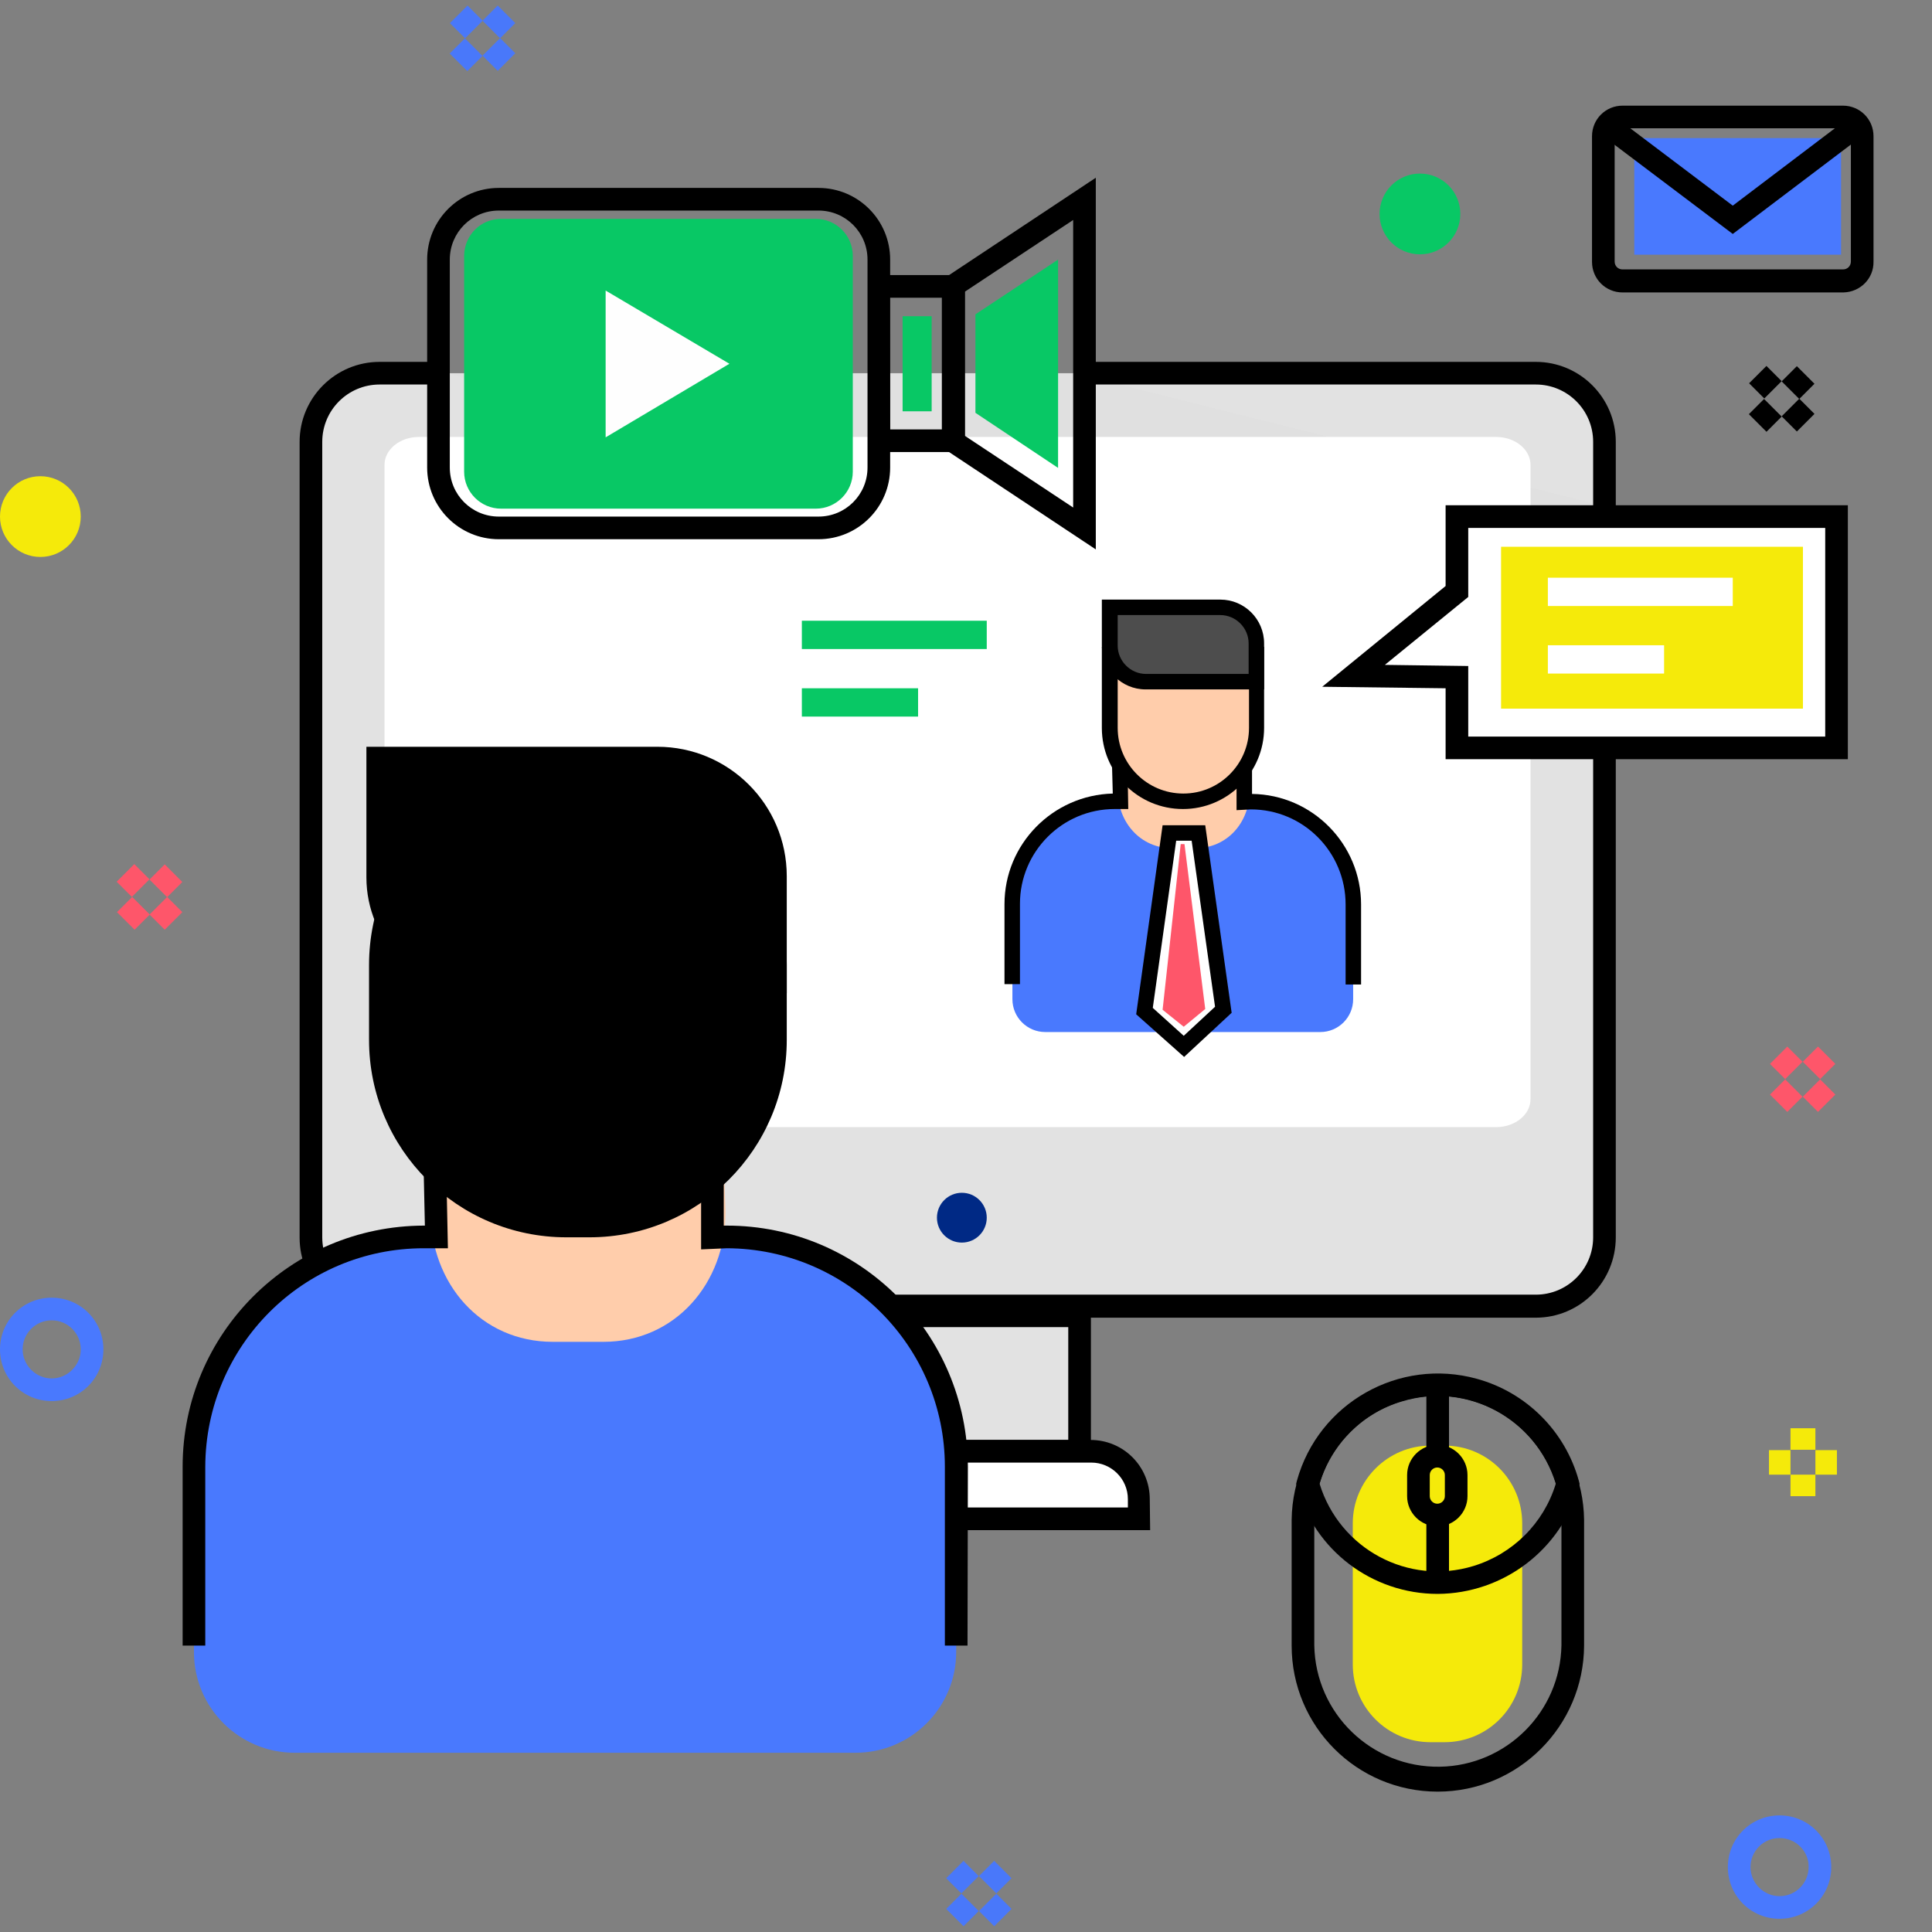 <?xml version="1.0" encoding="utf-8"?>
<!-- Generator: Adobe Illustrator 25.2.3, SVG Export Plug-In . SVG Version: 6.00 Build 0)  -->
<svg version="1.1" id="Layer_1" xmlns="http://www.w3.org/2000/svg" xmlns:xlink="http://www.w3.org/1999/xlink" x="0px" y="0px"
	 viewBox="0 0 512 512" style="enable-background:new 0 0 512 512;" xml:space="preserve">
<rect x="0" y="0" width="512" height="512" fill="#808080" stroke="none"/>
<style type="text/css">
	.st0{fill:#E0E0E0;}
	.st1{fill:#E2E2E2;}
	.st2{fill:#FFFFFF;}
	.st3{fill:#4979FE;}
	.st4{fill:#FFCDAB;}
	.st5{fill:#08C865;}
	.st6{fill:#F5EA0A;}
	.st7{fill:#FEFEFE;}
	.st8{fill:#002985;}
	.st9{fill:#4978FA;}
	.st10{fill:#FE566A;}
	.st11{fill:#4D4D4D;}
</style>
<g id="Layer_2_1_">
	<g id="Layer_1-2">
		<path class="st0" d="M100.6,98.9H407c10.1,0,18.3,8.2,18.3,18.3v210.8c0,10.1-8.2,18.3-18.3,18.3H100.6
			c-10.1,0-18.3-8.2-18.3-18.3V117.1C82.3,107,90.5,98.9,100.6,98.9z"/>
		<path class="st1" d="M284.6,98.9H407c10.1,0,18.2,8.2,18.2,18.2v17"/>
		<path d="M428.2,134.1h-6v-17c0-8.4-6.8-15.2-15.2-15.2H284.6v-6H407c11.7,0,21.2,9.5,21.2,21.2V134.1z"/>
		<path class="st1" d="M425.2,201v127c0,10.1-8.2,18.2-18.2,18.2H100.6c-10.1,0-18.2-8.2-18.2-18.2V117.1c0-10.1,8.2-18.2,18.2-18.2
			H119"/>
		<path d="M407,349.2H100.6c-11.7,0-21.2-9.5-21.2-21.2V117.1c0-11.7,9.5-21.2,21.2-21.2H119v6h-18.4c-8.4,0-15.2,6.8-15.2,15.2
			v210.8c0,8.4,6.8,15.2,15.2,15.2H407c8.4,0,15.2-6.8,15.2-15.2v-127h6v127C428.2,339.7,418.7,349.2,407,349.2z"/>
		<path class="st2" d="M396.5,298.7H111c-5,0-9.1-3.3-9.1-7.4V123.2c0-4.1,4.1-7.4,9.1-7.4h285.5c5,0,9.1,3.3,9.1,7.4v168.1
			C405.6,295.4,401.5,298.7,396.5,298.7z"/>
		<rect x="226.8" y="348.7" class="st1" width="59.3" height="35.9"/>
		<path d="M289.1,387.6h-65.3v-41.9h65.3V387.6z M229.8,381.6h53.3v-29.9h-53.3V381.6z"/>
		<path class="st2" d="M227.8,384.6h61.3c7,0,12.7,5.7,12.7,12.7l0,0v5.2l0,0h-86.8l0,0v-5.2C215.1,390.2,220.8,384.6,227.8,384.6z"
			/>
		<path d="M304.8,405.5h-92.8v-8.2c0-8.7,7-15.7,15.7-15.7h61.3c8.7,0,15.7,7,15.7,15.7L304.8,405.5z M218.1,399.5h80.8v-2.2
			c0-5.4-4.4-9.7-9.7-9.7h-61.3c-5.4,0-9.7,4.4-9.7,9.7L218.1,399.5z"/>
		<path class="st3" d="M195.9,327.9h-87c-31.8,0-57.5,25.7-57.5,57.5c0,0,0,0,0,0.1v52.3c0,14.8,12,26.7,26.7,26.7h148.6
			c14.8,0,26.7-12,26.7-26.7v-52.3C253.4,353.7,227.7,327.9,195.9,327.9C195.9,327.9,195.9,327.9,195.9,327.9z"/>
		<path class="st4" d="M159.9,355.6h-13.4c-19.1,0-32.4-15.5-32.4-34.5l2.4-32H191l1.3,32C192.3,340.1,178.9,355.6,159.9,355.6z"/>
		<path d="M54.4,436.1h-6v-47.4c0-35.3,28.6-63.8,63.9-63.9h0.3l-0.4-18l6-0.1l0.5,24.1h-6.4c-32,0-57.8,25.9-57.9,57.9V436.1z"/>
		<path d="M256.4,436.1h-6v-47.4c0-31.9-25.9-57.8-57.8-57.9l-6.8,0.3v-24.8h6v18.5h0.8c35.3,0,63.8,28.6,63.9,63.9L256.4,436.1z"/>
		<path d="M150.1,203.4h6.1c28.9,0,52.3,23.4,52.3,52.3v19.9c0,28.9-23.4,52.3-52.3,52.3h-6.1c-28.9,0-52.3-23.4-52.3-52.3v-19.9
			C97.8,226.8,121.2,203.4,150.1,203.4z"/>
		<path d="M216.9,142.9h-84.7c-10.5,0-19-8.5-19-19V68.8c0-10.5,8.5-19,19-19h84.7c10.5,0,19,8.5,19,19v55.1
			C235.9,134.4,227.4,142.9,216.9,142.9L216.9,142.9z M132.2,55.8c-7.2,0-13,5.8-13,13v55.1c0,7.2,5.8,13,13,13h84.7
			c7.2,0,13-5.8,13-13V68.8c0-7.2-5.8-13-13-13L132.2,55.8z"/>
		<path class="st5" d="M132.8,58h83.4c5.4,0,9.8,4.4,9.8,9.8V125c0,5.4-4.4,9.8-9.8,9.8h-83.4c-5.4,0-9.8-4.4-9.8-9.8V67.7
			C123.1,62.3,127.4,58,132.8,58z"/>
		<path d="M255.7,119.8h-25.7V72.9h25.7V119.8z M235.9,113.8h13.7V78.9h-13.8L235.9,113.8z"/>
		<path d="M290.4,145.6l-40.7-27V74.1l40.7-27V145.6z M255.7,115.5l28.7,19V58.3l-28.7,19V115.5z"/>
		<path d="M488.5,77.5H430c-4.5,0-8.1-3.6-8.1-8.1V36.1c0-4.5,3.6-8.1,8.1-8.1h58.4c4.5,0,8.1,3.6,8.1,8.1v33.2
			C496.6,73.8,493,77.4,488.5,77.5C488.5,77.5,488.5,77.5,488.5,77.5z M430,34c-1.2,0-2.1,0.9-2.1,2.1v33.2c0,1.2,0.9,2.1,2.1,2.1
			h58.4c1.2,0,2.1-0.9,2.1-2.1V36.1c0-1.2-0.9-2.1-2.1-2.1L430,34z"/>
		<rect x="433.1" y="36.6" class="st3" width="54.8" height="30.9"/>
		<polygon points="459.2,62 424.6,35.9 428.2,31.1 459.2,54.5 488.9,32 492.5,36.8 		"/>
		<polygon class="st2" points="386.1,136.9 386.1,155.1 386.1,156.7 358.7,179.1 386.1,179.4 386.1,198.2 486.6,198.2 486.6,136.9 
					"/>
		<path d="M489.7,201.2H383.1v-18.8l-32.7-0.4l32.7-26.7v-21.4h106.6V201.2z M389.1,195.2h94.6v-55.3h-94.6v18.3L367,176.2l22.1,0.3
			L389.1,195.2z"/>
		<rect x="397.8" y="144.9" class="st6" width="80" height="42.9"/>
		<rect x="410.2" y="153.1" class="st2" width="49" height="7.5"/>
		<rect x="410.2" y="171" class="st2" width="30.8" height="7.5"/>
		<rect x="212.5" y="164.5" class="st5" width="49" height="7.5"/>
		<rect x="212.5" y="182.4" class="st5" width="30.8" height="7.5"/>
		<path class="st6" d="M379.1,383.1h3.7c11.4,0,20.6,9.2,20.6,20.6v37.4c0,11.4-9.2,20.6-20.6,20.6h-3.7c-11.4,0-20.6-9.2-20.6-20.6
			v-37.4C358.5,392.4,367.7,383.1,379.1,383.1z"/>
		<path d="M381,474.8c-21.4,0-38.7-17.3-38.7-38.7v-33.4c0.3-21.4,18-38.5,39.4-38.1c20.9,0.3,37.8,17.2,38.1,38.1v33.4
			C419.7,457.4,402.4,474.8,381,474.8z M381,369.9c-18.1,0-32.7,14.7-32.7,32.7v33.4c0.3,18.1,15.2,32.5,33.3,32.2
			c17.6-0.3,31.9-14.5,32.2-32.2v-33.4C413.7,384.6,399.1,370,381,369.9z"/>
		<path d="M381,422.4c-17.4,0-32.7-11.6-37.3-28.4l-0.2-0.8l0.2-0.8c5.7-20.6,27.1-32.7,47.7-27c13.1,3.6,23.4,13.9,27,27l0.2,0.8
			l-0.2,0.8C413.7,410.7,398.4,422.3,381,422.4z M349.7,393.2c5.3,17.3,23.5,27.1,40.8,21.8c10.4-3.2,18.6-11.3,21.8-21.8
			c-5.3-17.3-23.5-27.1-40.8-21.8C361,374.5,352.8,382.7,349.7,393.2z"/>
		<rect x="378" y="366.9" width="6" height="19"/>
		<rect x="378" y="400.4" width="6" height="19"/>
		<path d="M380.9,404.5c-4.4,0-8-3.6-8-8v-5.6c0-4.4,3.6-8,8-8s8,3.6,8,8v5.6C388.9,400.9,385.3,404.5,380.9,404.5z M380.9,388.9
			c-1.1,0-2,0.9-2,2v5.6c0,1.1,0.9,2,2,2s2-0.9,2-2v-5.6C382.9,389.8,382,388.9,380.9,388.9C380.9,388.9,380.9,388.9,380.9,388.9
			L380.9,388.9z"/>
		<polygon class="st7" points="160.5,77 193.3,96.4 160.5,115.9 		"/>
		<rect x="239.2" y="83.8" class="st5" width="7.7" height="25.2"/>
		<polygon class="st5" points="280.4,124 258.5,109.4 258.5,83.3 280.4,68.8 		"/>
		<circle class="st8" cx="254.9" cy="322.7" r="6.6"/>
		<circle class="st5" cx="376.3" cy="56.7" r="10.7"/>
		<path class="st3" d="M471.6,508.5c-7.6,0-13.7-6.1-13.7-13.7c0-7.6,6.1-13.7,13.7-13.7c7.6,0,13.7,6.1,13.7,13.7c0,0,0,0,0,0
			C485.3,502.4,479.2,508.5,471.6,508.5z M471.6,487.1c-4.3,0-7.7,3.5-7.7,7.7s3.5,7.7,7.7,7.7c4.3,0,7.7-3.5,7.7-7.7c0,0,0,0,0,0
			C479.4,490.6,475.9,487.1,471.6,487.1z"/>
		<path class="st3" d="M13.7,371.3c-7.6,0-13.7-6.1-13.7-13.7c0-7.6,6.1-13.7,13.7-13.7s13.7,6.1,13.7,13.7
			C27.4,365.2,21.3,371.3,13.7,371.3z M13.7,349.9c-4.3,0-7.7,3.5-7.7,7.7s3.5,7.7,7.7,7.7s7.7-3.5,7.7-7.7S18,349.9,13.7,349.9
			C13.7,349.9,13.7,349.9,13.7,349.9z"/>
		<circle class="st6" cx="10.7" cy="136.9" r="10.7"/>
		<rect x="464.7" y="98.4" transform="matrix(0.707 -0.707 0.707 0.707 65.419 360.545)" width="6.5" height="5.7"/>
		<rect x="473.3" y="107.1" transform="matrix(0.707 -0.707 0.707 0.707 61.817 369.228)" width="6.6" height="5.7"/>
		<rect x="473.7" y="98" transform="matrix(0.707 -0.707 0.707 0.707 67.964 366.686)" width="5.7" height="6.6"/>
		<rect x="465" y="106.7" transform="matrix(0.707 -0.707 0.707 0.707 59.275 363.08)" width="5.7" height="6.6"/>
		<rect x="120.3" y="3" transform="matrix(0.707 -0.707 0.707 0.707 32.059 89.058)" class="st9" width="6.6" height="5.7"/>
		<rect x="129" y="11.6" transform="matrix(0.707 -0.707 0.707 0.707 28.466 97.75)" class="st9" width="6.6" height="5.7"/>
		
			<rect x="129.4" y="2.5" transform="matrix(0.707 -0.707 0.707 0.707 34.614 95.202)" class="st9" width="5.7" height="6.6"/>
		
			<rect x="120.7" y="11.2" transform="matrix(0.707 -0.707 0.707 0.707 25.921 91.595)" class="st9" width="5.7" height="6.6"/>
		
			<rect x="32" y="230.5" transform="matrix(0.707 -0.707 0.707 0.707 -154.669 93.322)" class="st10" width="6.6" height="5.7"/>
		
			<rect x="40.7" y="239.2" transform="matrix(0.707 -0.707 0.707 0.707 -158.264 102.022)" class="st10" width="6.6" height="5.7"/>
		
			<rect x="41.1" y="230.1" transform="matrix(0.707 -0.707 0.707 0.707 -152.117 99.474)" class="st10" width="5.7" height="6.6"/>
		
			<rect x="32.5" y="238.8" transform="matrix(0.707 -0.707 0.707 0.707 -160.806 95.874)" class="st10" width="5.7" height="6.6"/>
		
			<rect x="470.2" y="278.8" transform="matrix(0.707 -0.707 0.707 0.707 -60.483 417.263)" class="st10" width="6.5" height="5.7"/>
		
			<rect x="478.9" y="287.5" transform="matrix(0.707 -0.707 0.707 0.707 -64.083 425.952)" class="st10" width="6.5" height="5.7"/>
		
			<rect x="479.3" y="278.4" transform="matrix(0.707 -0.707 0.707 0.707 -57.935 423.41)" class="st10" width="5.7" height="6.5"/>
		
			<rect x="470.6" y="287.1" transform="matrix(0.707 -0.707 0.707 0.707 -66.638 419.808)" class="st10" width="5.7" height="6.5"/>
		<rect x="474.5" y="378.5" class="st6" width="6.6" height="5.7"/>
		<rect x="474.5" y="390.8" class="st6" width="6.6" height="5.7"/>
		<rect x="481.1" y="384.3" class="st6" width="5.7" height="6.5"/>
		<rect x="468.8" y="384.3" class="st6" width="5.7" height="6.5"/>
		
			<rect x="251.9" y="494.6" transform="matrix(0.707 -0.707 0.707 0.707 -277.033 326.161)" class="st9" width="6.5" height="5.7"/>
		
			<rect x="260.6" y="503.3" transform="matrix(0.707 -0.707 0.707 0.707 -280.626 334.854)" class="st9" width="6.5" height="5.7"/>
		
			<rect x="261" y="494.2" transform="matrix(0.707 -0.707 0.707 0.707 -274.488 332.302)" class="st9" width="5.7" height="6.5"/>
		
			<rect x="252.3" y="502.9" transform="matrix(0.707 -0.707 0.707 0.707 -283.173 328.706)" class="st9" width="5.7" height="6.5"/>
		<path class="st3" d="M328.7,212.5h-30.5c-16.5,0-29.9,13.4-29.9,29.9l0,0v22.4c0,4.8,3.9,8.7,8.7,8.7h72.9c4.8,0,8.7-3.9,8.7-8.7
			v0v-22.3C358.6,225.9,345.2,212.5,328.7,212.5z"/>
		<path class="st4" d="M316.7,224.8h-6c-8.5,0-14.5-6.9-14.5-15.4l1.1-14.3h33.3l0.6,14.3C331.2,217.9,325.3,224.8,316.7,224.8z"/>
		<path d="M270.3,260.8h-4.1v-21.2c0-15.9,12.8-28.9,28.7-29.3l-0.2-7.3l4.1-0.1l0.2,11.5h-3.6c-13.9,0-25.1,11.3-25.1,25.1V260.8z"
			/>
		<path d="M360.7,260.9h-4.1v-21.2c0-13.9-11.2-25.2-25.1-25.2l-3.8,0.2v-11.8h4.1v7.5c16,0.2,28.9,13.3,28.9,29.3V260.9z"/>
		<polygon class="st2" points="324.2,267.6 313.8,277.3 303.3,268 309.9,220.7 317.6,220.7 		"/>
		<path d="M313.8,280.1l-12.7-11.3l7-50.1h11.3l7,49.7L313.8,280.1z M305.5,267.1l8.2,7.4l8.3-7.7l-6.2-44h-4.1L305.5,267.1z"/>
		<polygon class="st10" points="312.9,223.7 313.9,223.7 319.4,267.4 313.7,272.1 308.1,267.6 		"/>
		<path class="st4" d="M313.5,212.3L313.5,212.3c-10.7,0-19.4-8.7-19.4-19.4l0,0v-19.4H333v19.4C333,203.6,324.3,212.3,313.5,212.3
			L313.5,212.3z"/>
		<path d="M313.5,214.4c-11.9,0-21.5-9.6-21.5-21.5v-21.5h43v21.5C335,204.7,325.4,214.4,313.5,214.4z M296.2,175.5v17.4
			c0,9.6,7.8,17.4,17.4,17.4s17.4-7.8,17.4-17.4c0,0,0,0,0,0v-17.4H296.2z"/>
		<path class="st11" d="M333,180.7h-29.3c-5.3,0-9.6-4.3-9.6-9.6V161h29.3c5.3,0,9.6,4.3,9.6,9.6l0,0L333,180.7z"/>
		<path d="M335,182.7h-31.4c-6.4,0-11.6-5.2-11.6-11.6v-12.2h31.4c6.4,0,11.6,5.2,11.6,11.6V182.7z M296.2,163v8.1
			c0,4.1,3.4,7.5,7.5,7.5h27.2v-8.1c0-4.1-3.4-7.5-7.5-7.5H296.2z"/>
		<path d="M97.1,197.9h77.1c18.9,0,34.3,15.3,34.3,34.3v31l0,0h-80.7c-17,0-30.7-13.8-30.7-30.7l0,0V197.9L97.1,197.9z"/>
	</g>
</g>
</svg>

